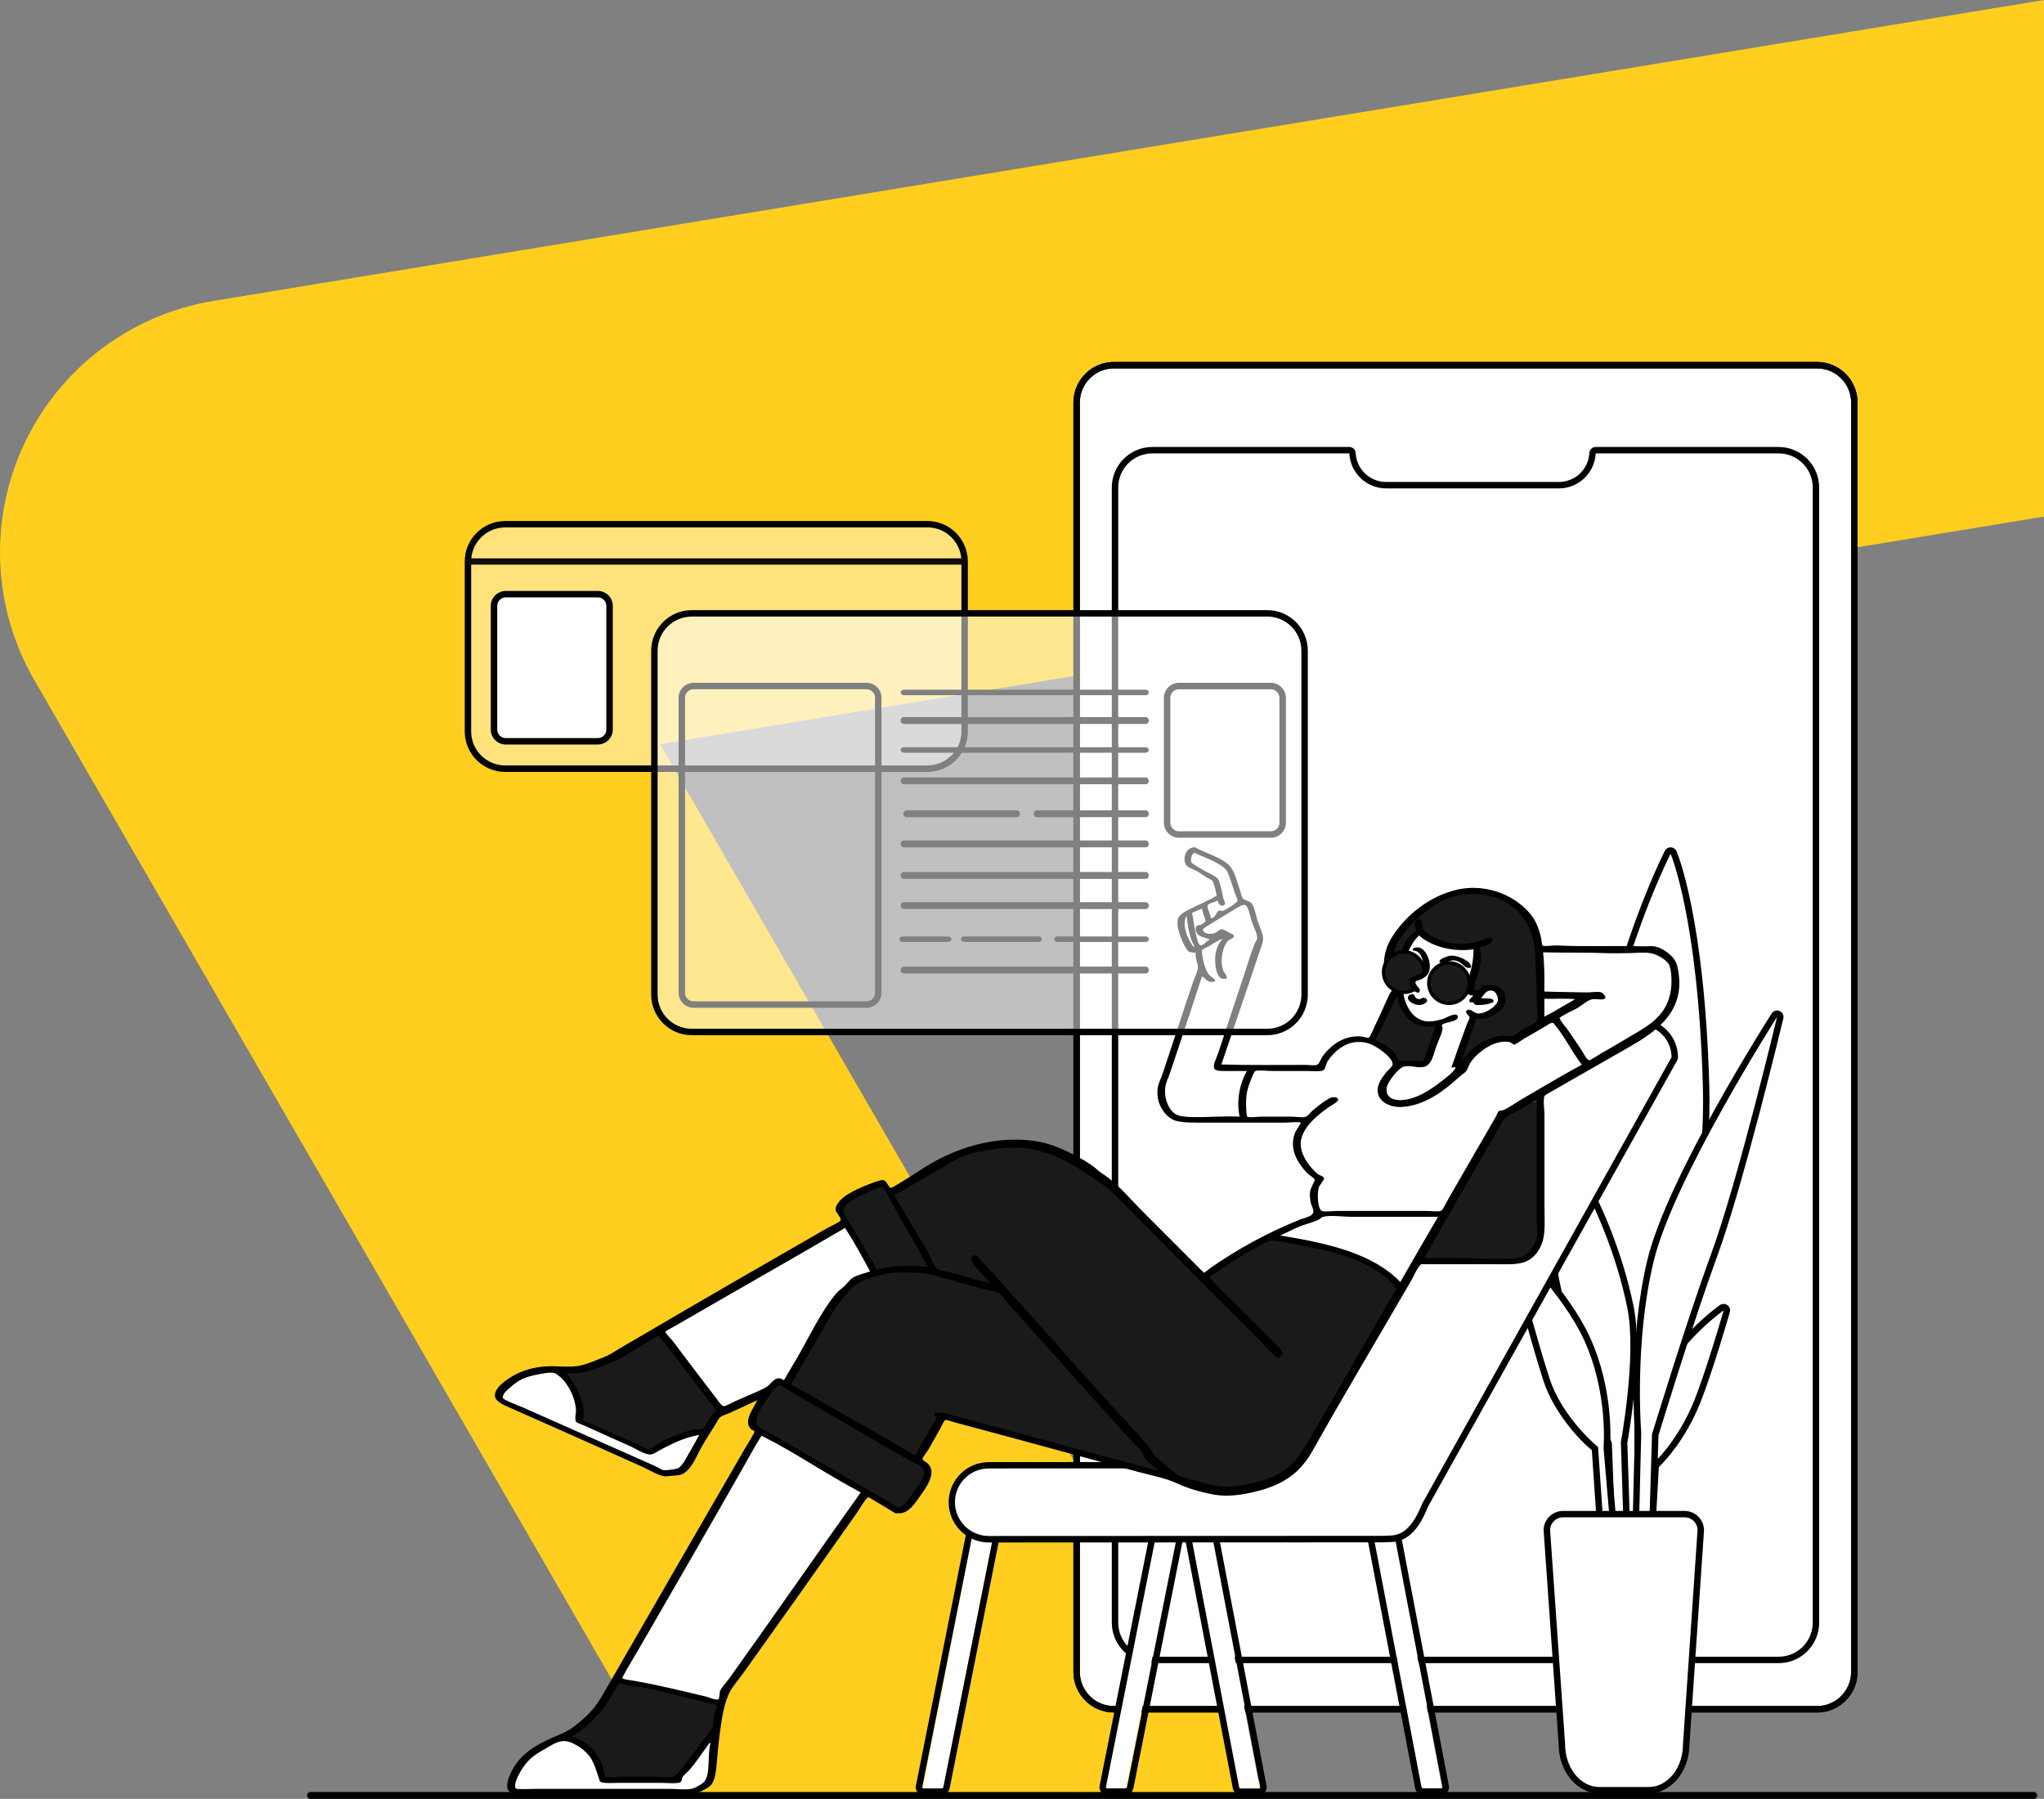 <svg width="1491" height="1312" xmlns="http://www.w3.org/2000/svg" xmlns:xlink="http://www.w3.org/1999/xlink" overflow="hidden"><rect width="100%" height="100%" fill="#808080" stroke="none"/><defs><clipPath id="clip0"><rect x="1988" y="542" width="1491" height="1312"/></clipPath></defs><g clip-path="url(#clip0)" transform="translate(-1988 -542)"><path d="M3479 542 3479 918.764 2469.43 1084.71 2912.8 1852 2483.39 1852 2012.94 1037.83C1982.4 984.964 1979.75 920.551 2005.87 865.364 2031.99 810.176 2083.53 771.388 2143.75 761.462Z" fill="#FFCE1E" fill-rule="evenodd"/><path d="M2800.26 1788.95C2785.25 1788.95 2773 1776.75 2773 1761.7L2773 836.246C2773 821.247 2785.2 809 2800.26 809L3313.74 809C3328.75 809 3341 821.193 3341 836.246L3341 1761.75C3341 1776.75 3328.8 1789 3313.74 1789L2800.26 1789Z" fill="#FFFFFF" fill-rule="evenodd"/><path d="M3313.46 810.696C3327.2 810.696 3338.31 821.868 3338.31 835.577L3338.31 1761.42C3338.31 1775.19 3327.15 1786.3 3313.46 1786.3L2800.54 1786.3C2786.8 1786.3 2775.69 1775.13 2775.69 1761.42L2775.69 835.577C2775.69 821.814 2786.85 810.696 2800.54 810.696L3313.46 810.696 3313.46 810.696ZM3313.46 806 2800.54 806C2784.26 806 2771 819.277 2771 835.577L2771 1761.42C2771 1777.72 2784.26 1791 2800.54 1791L3313.46 1791C3329.74 1791 3343 1777.72 3343 1761.42L3343 835.577C3343 819.277 3329.74 806 3313.46 806L3313.46 806Z" fill-rule="evenodd"/><path d="M3313.46 810.696C3327.2 810.696 3338.31 821.868 3338.31 835.577L3338.31 1761.42C3338.31 1775.19 3327.15 1786.3 3313.46 1786.3L2800.54 1786.3C2786.8 1786.3 2775.69 1775.13 2775.69 1761.42L2775.69 835.577C2775.69 821.814 2786.85 810.696 2800.54 810.696L3313.46 810.696 3313.46 810.696ZM3313.46 806 2800.54 806C2784.26 806 2771 819.277 2771 835.577L2771 1761.42C2771 1777.72 2784.26 1791 2800.54 1791L3313.46 1791C3329.74 1791 3343 1777.72 3343 1761.42L3343 835.577C3343 819.277 3329.74 806 3313.46 806L3313.46 806Z" fill-rule="evenodd"/><path d="M2828.27 1753C2813.26 1753 2801 1740.8 2801 1725.74L2801 897.263C2801 882.255 2813.2 870 2828.27 870L2972.17 870C2973.41 870 2974.44 870.972 2974.49 872.214 2975.14 885.278 2985.94 895.536 2999.06 895.536L3125.2 895.536C3138.32 895.536 3149.12 885.278 3149.77 872.214 3149.82 870.972 3150.85 870 3152.09 870L3285.73 870C3300.74 870 3313 882.201 3313 897.263L3313 1725.74C3313 1740.75 3300.8 1753 3285.73 1753L2828.27 1753Z" fill="#FFFFFF" fill-rule="evenodd"/><path d="M3285.45 872.693C3299.2 872.693 3310.31 883.86 3310.31 897.563L3310.31 1725.44C3310.31 1739.19 3299.15 1750.31 3285.45 1750.31L2828.55 1750.31C2814.8 1750.31 2803.69 1739.14 2803.69 1725.44L2803.69 897.563C2803.69 883.807 2814.86 872.693 2828.55 872.693L2972.28 872.693C2972.98 886.881 2984.73 898.21 2999.13 898.21L3125.11 898.21C3139.51 898.21 3151.27 886.935 3151.97 872.693L3285.45 872.693 3285.45 872.693ZM3285.45 868 3151.97 868C3149.49 868 3147.44 869.942 3147.33 872.424 3146.74 884.238 3136.98 893.517 3125.11 893.517L2999.13 893.517C2987.27 893.517 2977.51 884.238 2976.91 872.424 2976.81 869.942 2974.76 868 2972.28 868L2828.55 868C2812.27 868 2799 881.271 2799 897.563L2799 1725.44C2799 1741.73 2812.27 1755 2828.55 1755L3285.45 1755C3301.73 1755 3315 1741.73 3315 1725.44L3315 897.563C3315 881.271 3301.73 868 3285.45 868L3285.45 868Z" fill-rule="evenodd"/><path d="M3190.88 1670C3190.51 1670 3190.13 1669.89 3189.8 1669.73L3186.3 1667.94C3185.49 1667.51 3185 1666.69 3185 1665.77L3186.35 1609.19C3185.65 1603.77 3185.11 1583.29 3197.41 1552.12 3210.21 1519.82 3242.92 1496.41 3244.32 1495.43 3244.75 1495.16 3245.19 1495 3245.67 1495 3246.16 1495 3246.64 1495.16 3247.02 1495.43 3247.83 1496.03 3248.21 1497.06 3247.88 1497.98 3247.78 1498.41 3235.09 1542.53 3226.35 1564.48 3215.44 1591.74 3199.9 1607.57 3196.28 1610.98L3193.15 1667.72C3193.1 1668.54 3192.66 1669.24 3191.96 1669.62 3191.69 1669.89 3191.26 1670 3190.88 1670Z" fill="#FFFFFF" fill-rule="evenodd"/><path d="M3245.34 1497.7C3245.34 1497.7 3232.65 1541.71 3223.75 1563.74 3211.61 1593.81 3193.44 1609.85 3193.44 1609.85L3190.24 1667.36 3186.72 1665.57 3188.08 1609.2C3188.08 1609.2 3184.98 1588.3 3199.03 1553.15 3211.83 1521.19 3245.34 1497.7 3245.34 1497.7L3245.34 1497.7ZM3245.34 1493C3244.25 1493 3243.33 1493.32 3242.57 1493.86 3240.56 1495.27 3207.7 1518.81 3194.69 1551.37 3182.92 1580.85 3182.44 1601.7 3183.47 1609.04 3183.36 1609.04 3182 1665.41 3182 1665.41 3181.95 1667.19 3182.92 1668.87 3184.55 1669.68L3188.08 1671.46C3188.73 1671.78 3189.49 1672 3190.24 1672 3191.06 1672 3191.87 1671.78 3192.58 1671.41 3193.93 1670.6 3194.85 1669.19 3194.91 1667.63L3198.05 1612.01C3202.77 1607.42 3217.57 1591.6 3228.09 1565.52 3236.66 1544.3 3248.48 1503.75 3249.73 1499.37 3249.94 1498.89 3250 1498.35 3250 1497.75 3250.05 1495.11 3247.94 1493 3245.34 1493 3245.34 1493 3245.34 1493 3245.34 1493Z" fill-rule="evenodd"/><path d="M3171.72 1734C3171.13 1734 3170.59 1733.78 3170.17 1733.41 3169.69 1732.98 3169.42 1732.33 3169.42 1731.68L3169.74 1546.92C3168.4 1541.31 3148.4 1457.18 3151.28 1369.01 3154.76 1263.9 3203.81 1165.32 3204.29 1164.29 3204.67 1163.49 3205.47 1163 3206.38 1163 3207.34 1163.05 3208.15 1163.59 3208.52 1164.4 3209.32 1166.34 3228.47 1212.88 3231.84 1334.44 3235.1 1451.14 3187.18 1538.72 3182.74 1546.6L3182.74 1730.71C3182.74 1731.9 3181.83 1732.92 3180.65 1733.03 3180.6 1733.08 3171.83 1734 3171.72 1734Z" fill="#FFFFFF" fill-rule="evenodd"/><path d="M3206.61 1164.69C3206.61 1164.69 3226.68 1211.43 3230.16 1333.98 3233.64 1456.58 3180.23 1545.57 3180.23 1545.57L3180.23 1730.44 3171.47 1731.36 3171.8 1546.16C3171.8 1546.16 3149.98 1460.09 3153.03 1368.51 3156.56 1262.64 3206.61 1164.69 3206.61 1164.69L3206.61 1164.69ZM3206.61 1160C3204.81 1160 3203.23 1160.97 3202.42 1162.54 3201.93 1163.51 3151.83 1262.64 3148.3 1368.35 3145.36 1455.66 3165.16 1538.98 3167.06 1546.75L3166.74 1731.36C3166.74 1732.71 3167.28 1733.95 3168.31 1734.81 3169.18 1735.57 3170.33 1736 3171.47 1736 3171.63 1736 3171.8 1736 3171.96 1736L3180.72 1735.08C3183.11 1734.81 3184.9 1732.82 3184.9 1730.44L3184.9 1546.81C3191.1 1535.91 3238.1 1448.92 3234.84 1333.87 3231.41 1211.8 3211.77 1164.8 3210.96 1162.86 3210.25 1161.19 3208.62 1160.11 3206.77 1160 3206.61 1160 3206.61 1160 3206.61 1160Z" fill-rule="evenodd"/><path d="M3170.35 1762C3169.75 1762 3169.21 1761.78 3168.78 1761.41 3168.29 1760.97 3168.02 1760.38 3168.02 1759.79L3161.73 1595.46C3160.16 1591.31 3145.25 1551.64 3130.61 1507.07 3115.16 1459.96 3108.27 1359.8 3108 1355.54 3107.95 1354.4 3108.65 1353.43 3109.74 1353.11 3109.95 1353.05 3110.17 1353 3110.33 1353 3111.2 1353 3112.01 1353.49 3112.45 1354.3 3120.53 1364.49 3161.84 1419.86 3177.61 1495.74 3184.83 1530.44 3173.44 1592.12 3172.9 1594.76L3178.32 1759.25C3178.37 1760.49 3177.4 1761.57 3176.1 1761.68 3176.1 1761.68 3170.35 1762 3170.35 1762Z" fill="#FFFFFF" fill-rule="evenodd"/><path d="M3110.63 1354.65C3110.74 1354.86 3158.13 1413.52 3175 1495.62 3182.15 1530.29 3170.33 1593.81 3170.33 1593.81L3175.65 1758.98 3170.06 1759.3 3163.77 1594.46C3163.77 1594.46 3148.3 1553.19 3132.88 1505.72 3117.56 1458.35 3110.69 1354.97 3110.63 1354.65L3110.63 1354.65ZM3110.63 1350C3110.2 1350 3109.83 1350.05 3109.4 1350.16 3107.25 1350.76 3105.85 1352.75 3106.01 1354.97 3106.28 1359.24 3113.16 1459.75 3128.53 1507.17 3142.71 1550.76 3157.11 1589.65 3159.26 1595.38L3165.49 1759.46C3165.55 1760.71 3166.08 1761.89 3167 1762.76 3167.86 1763.57 3168.99 1764 3170.11 1764 3170.38 1764 3175.97 1763.68 3175.97 1763.68 3178.5 1763.51 3180.43 1761.41 3180.38 1758.87L3175.06 1594.24C3176.24 1587.71 3186.55 1528.67 3179.62 1494.75 3163.88 1418.32 3122.67 1362.48 3114.56 1352.05 3114.72 1352.27 3114.82 1352.54 3114.88 1352.59 3113.96 1350.97 3112.35 1350 3110.63 1350L3110.63 1350Z" fill-rule="evenodd"/><path d="M3189.22 1737C3189.06 1737 3188.85 1737 3188.68 1736.95L3181.77 1735.22C3180.7 1734.95 3180 1733.97 3180 1732.89L3183.48 1587.09C3183.43 1586.66 3178.39 1520.78 3192.49 1461.28 3206.59 1401.73 3278.64 1286.94 3281.7 1282.08 3282.13 1281.38 3282.88 1281 3283.68 1281 3284 1281 3284.27 1281.05 3284.59 1281.16 3285.66 1281.59 3286.2 1282.73 3285.93 1283.86 3285.66 1285.05 3257.3 1405.02 3238.38 1457.34 3221.17 1504.78 3197.58 1583.09 3195.98 1588.55L3191.63 1734.73C3191.63 1735.43 3191.26 1736.08 3190.72 1736.51 3190.19 1736.84 3189.7 1737 3189.22 1737Z" fill="#FFFFFF" fill-rule="evenodd"/><path d="M3284.28 1283.69C3284.28 1283.69 3255.56 1403.9 3236.18 1456.61 3217.99 1506.14 3193.07 1588.04 3193.07 1588.04L3188.67 1734.31 3181.67 1732.58 3185.2 1587.02C3185.2 1587.02 3179.88 1521.63 3194.27 1461.9 3208.6 1402.12 3284.28 1283.69 3284.28 1283.69L3284.28 1283.69ZM3284.28 1279C3284.11 1279 3283.95 1279 3283.84 1279 3283.08 1279.05 3282.32 1279.32 3281.73 1279.76 3281.29 1280.03 3280.91 1280.4 3280.59 1280.78 3280.48 1280.94 3280.37 1281.05 3280.31 1281.21 3276.68 1286.93 3204.04 1401.15 3189.71 1460.77 3175.81 1518.66 3180.2 1582.54 3180.53 1587.12L3177 1732.47C3176.95 1734.68 3178.41 1736.57 3180.58 1737.11L3187.59 1738.84C3187.97 1738.95 3188.35 1739 3188.73 1739 3189.76 1739 3190.74 1738.68 3191.55 1738.03 3192.69 1737.17 3193.34 1735.87 3193.4 1734.47L3197.79 1588.8C3200.07 1581.3 3223.53 1504.79 3240.63 1458.18 3259.36 1407.19 3287.05 1292.27 3288.78 1285.1 3288.95 1284.67 3289 1284.18 3289 1283.69 3289 1281.16 3286.94 1279.05 3284.39 1279 3284.28 1279 3284.28 1279 3284.28 1279Z" fill-rule="evenodd"/><path d="M3158.59 1668C3158.16 1668 3157.72 1667.89 3157.4 1667.68 3156.75 1667.3 3156.31 1666.6 3156.26 1665.84L3151.63 1598.89C3145 1593.71 3124.07 1573.38 3116.02 1548.94 3106.02 1518.62 3088.24 1451.56 3088.08 1450.91 3087.81 1449.89 3088.24 1448.86 3089.17 1448.32 3089.55 1448.11 3089.93 1448 3090.36 1448 3090.96 1448 3091.56 1448.22 3091.99 1448.65 3093.52 1450.1 3130.11 1484.9 3145.82 1518.94 3163.87 1557.95 3160.5 1597.11 3160.33 1598.78L3165.99 1663.41C3166.1 1664.39 3165.5 1665.36 3164.57 1665.73L3159.57 1667.89C3159.25 1667.95 3158.92 1668 3158.59 1668Z" fill="#FFFFFF" fill-rule="evenodd"/><path d="M3090.68 1449.65C3090.68 1449.65 3127.88 1485.24 3143.49 1519.26 3161.31 1558.2 3157.7 1598.01 3157.7 1598.01L3163.3 1663.09 3158.35 1665.25 3153.72 1597.36C3153.45 1597.3 3127.66 1575.97 3118.4 1547.62 3108.33 1517.05 3090.68 1449.65 3090.68 1449.65L3090.68 1449.65ZM3090.68 1445C3089.87 1445 3089.06 1445.22 3088.31 1445.65 3086.53 1446.73 3085.61 1448.83 3086.15 1450.83 3086.31 1451.48 3103.92 1518.72 3113.88 1549.13 3121.52 1572.46 3140.58 1592.88 3149.14 1599.63L3153.66 1665.63C3153.77 1667.14 3154.58 1668.49 3155.93 1669.3 3156.68 1669.73 3157.49 1670 3158.35 1670 3158.99 1670 3159.64 1669.89 3160.23 1669.62L3165.19 1667.46C3167.02 1666.65 3168.15 1664.76 3167.98 1662.76L3162.44 1598.06C3162.82 1593.36 3165.13 1555.29 3147.8 1517.37 3132.02 1482.91 3095.52 1447.75 3093.96 1446.3 3092.99 1445.43 3091.86 1445 3090.68 1445L3090.68 1445Z" fill-rule="evenodd"/><path d="M3155.2 1847C3140.16 1847 3127.93 1832.05 3127.93 1813.67L3117 1658.77C3117 1652.21 3122.25 1647 3128.69 1647L3217.31 1647C3223.75 1647 3229 1652.21 3229 1658.61L3218.4 1813.83C3218.4 1832.05 3206.17 1847 3191.13 1847L3155.2 1847Z" fill="#FFFFFF" fill-rule="evenodd"/><path d="M3216.9 1648.66C3222.11 1648.66 3226.28 1652.82 3226.28 1658.02L3215.66 1814.12C3215.66 1831.38 3204.49 1845.35 3190.66 1845.35L3154.66 1845.35C3140.84 1845.35 3129.67 1831.38 3129.67 1814.12L3118.72 1658.02C3118.72 1652.82 3122.95 1648.66 3128.1 1648.66L3216.9 1648.66 3216.9 1648.66ZM3216.9 1644 3128.1 1644C3120.34 1644 3114 1650.28 3114 1658.02 3114 1658.13 3114 1658.23 3114 1658.34L3124.95 1814.28C3125.01 1833.98 3138.29 1850 3154.66 1850L3190.66 1850C3206.98 1850 3220.27 1833.98 3220.37 1814.28L3231 1658.34C3231 1658.23 3231 1658.13 3231 1658.02 3230.95 1650.28 3224.66 1644 3216.9 1644L3216.9 1644Z" fill-rule="evenodd"/><path d="M2862.16 1619 2849.05 1619C2848.4 1619 2847.91 1619.38 2848.02 1619.92L2891.48 1846.08C2891.59 1846.57 2892.19 1847 2892.84 1847L2905.95 1847C2906.6 1847 2907.09 1846.62 2906.98 1846.08L2863.52 1619.92C2863.41 1619.38 2862.81 1619 2862.16 1619Z" fill="#FFFFFF" fill-rule="evenodd"/><path d="M2706.06 1623 2718.97 1623C2719.61 1623 2720.09 1623.38 2719.99 1623.92L2676.28 1846.08C2676.17 1846.57 2675.58 1847 2674.94 1847L2662.03 1847C2661.39 1847 2660.91 1846.62 2661.02 1846.08L2704.72 1623.92C2704.83 1623.38 2705.42 1623 2706.06 1623Z" fill="#FFFFFF" fill-rule="evenodd"/><path d="M2995.91 1619 2983.02 1619C2982.38 1619 2981.95 1619.38 2982 1619.87L3024.74 1846.08C3024.85 1846.57 3025.44 1847 3026.08 1847L3038.97 1847C3039.61 1847 3040.09 1846.62 3039.99 1846.08L2997.25 1619.87C2997.14 1619.38 2996.55 1619 2995.91 1619Z" fill="#FFFFFF" fill-rule="evenodd"/><path d="M2839.82 1623 2852.95 1623C2853.6 1623 2854.09 1623.38 2853.99 1623.92L2809.54 1846.08C2809.43 1846.57 2808.83 1847 2808.18 1847L2795.05 1847C2794.4 1847 2793.91 1846.62 2794.02 1846.08L2838.46 1623.92C2838.57 1623.43 2839.17 1623 2839.82 1623Z" fill="#FFFFFF" fill-rule="evenodd"/><path d="M2862.74 1618.7C2863.39 1618.7 2863.98 1619.08 2864.09 1619.62L2907.3 1845.49C2907.41 1845.98 2906.92 1846.41 2906.27 1846.41L2893.24 1846.41C2892.59 1846.41 2891.99 1846.03 2891.89 1845.49L2848.68 1619.62C2848.57 1619.13 2849.06 1618.7 2849.71 1618.7L2862.74 1618.7 2862.74 1618.7ZM2862.74 1614 2849.71 1614C2847.92 1614 2846.3 1614.76 2845.22 1616.05 2844.19 1617.29 2843.81 1618.91 2844.08 1620.43L2887.29 1846.3C2887.83 1849 2890.32 1851 2893.24 1851L2906.27 1851C2908.05 1851 2909.68 1850.24 2910.76 1848.95 2911.79 1847.71 2912.22 1846.14 2911.89 1844.57L2868.69 1618.7C2868.2 1616 2865.71 1614 2862.74 1614L2862.74 1614Z" fill-rule="evenodd"/><path d="M2719.26 1622.69C2719.91 1622.69 2720.4 1623.07 2720.29 1623.6L2676.12 1845.45C2676.01 1845.94 2675.41 1846.37 2674.76 1846.37L2661.72 1846.37C2661.07 1846.37 2660.58 1845.99 2660.69 1845.45L2704.86 1623.6C2704.97 1623.12 2705.57 1622.69 2706.22 1622.69L2719.26 1622.69 2719.26 1622.69ZM2719.26 1618 2706.22 1618C2703.29 1618 2700.75 1619.99 2700.26 1622.74L2656.08 1844.53C2655.81 1846.15 2656.19 1847.77 2657.22 1848.95 2658.3 1850.25 2659.93 1851 2661.72 1851L2674.76 1851C2677.74 1851 2680.23 1849.01 2680.72 1846.26L2724.89 1624.47C2725.22 1622.9 2724.79 1621.29 2723.76 1620.05 2722.73 1618.75 2721.05 1618 2719.26 1618L2719.26 1618Z" fill-rule="evenodd"/><path d="M2995.76 1618.7C2996.41 1618.7 2997.01 1619.07 2997.11 1619.56L3040.32 1845.39C3040.43 1845.87 3039.94 1846.3 3039.29 1846.3L3026.26 1846.3C3025.61 1846.3 3025.02 1845.93 3024.91 1845.39L2981.7 1619.56C2981.59 1619.07 2982.08 1618.7 2982.73 1618.7L2995.76 1618.7 2995.76 1618.7ZM2995.76 1614 2982.73 1614C2980.95 1614 2979.32 1614.76 2978.24 1616.05 2977.21 1617.29 2976.78 1618.86 2977.11 1620.42L3020.31 1846.3C3020.8 1849 3023.29 1851 3026.26 1851L3039.29 1851C3041.08 1851 3042.7 1850.24 3043.78 1848.95 3044.81 1847.71 3045.19 1846.09 3044.92 1844.58L3001.71 1618.75C3001.17 1616 2998.68 1614 2995.76 1614L2995.76 1614Z" fill-rule="evenodd"/><path d="M2853.29 1622.63C2853.93 1622.63 2854.42 1623.01 2854.31 1623.55L2810.14 1845.4C2810.03 1845.88 2809.43 1846.31 2808.78 1846.31L2795.74 1846.31C2795.09 1846.31 2794.6 1845.94 2794.71 1845.4L2838.88 1623.55C2838.99 1623.07 2839.59 1622.63 2840.24 1622.63L2853.29 1622.63 2853.29 1622.63ZM2853.29 1618 2840.24 1618C2837.31 1618 2834.77 1619.99 2834.28 1622.74L2790.11 1844.53C2789.78 1846.1 2790.21 1847.71 2791.24 1848.95 2792.33 1850.25 2793.95 1851 2795.74 1851L2808.78 1851C2811.71 1851 2814.2 1849.01 2814.74 1846.31L2858.92 1624.47C2859.19 1622.85 2858.81 1621.23 2857.78 1620.05 2856.64 1618.75 2855.02 1618 2853.29 1618L2853.29 1618Z" fill-rule="evenodd"/><path d="M2709.1 1665C2694.15 1665 2682 1652.85 2682 1638 2682 1623.1 2694.15 1610.95 2709.1 1610.95L2875.74 1610.89 3042.82 1311.62 3042.98 1311.3C3047.41 1301.63 3054.1 1287 3068.35 1287L3184.2 1287C3198.39 1287 3210 1298.56 3210 1312.81 3210 1313.19 3209.89 1313.62 3209.73 1313.95L3027.7 1640.05C3024.46 1647.88 3017.55 1664.73 3002.22 1664.73 3002.22 1664.73 2997.69 1664.95 2996.55 1664.95L2709.1 1665Z" fill="#FFFFFF" fill-rule="evenodd"/><path d="M3183.91 1289.63C3196.85 1289.63 3207.31 1300.14 3207.31 1313.08L3025.5 1638.54C3021.4 1648.41 3014.99 1661.93 3002.05 1661.93 3002.05 1661.93 2997.52 1662.15 2996.39 1662.15L2709.33 1662.26C2695.69 1662.26 2684.58 1651.21 2684.58 1637.63 2684.58 1623.99 2695.64 1613 2709.33 1613L2877.17 1612.94 3044.75 1313.08C3049.12 1303.49 3055.26 1289.63 3068.15 1289.63L3183.91 1289.63 3183.91 1289.63ZM3183.91 1285 3068.2 1285C3052.51 1285 3045.45 1300.41 3040.76 1310.65L3040.6 1310.98 2874.48 1608.31 2709.38 1608.36C2693.16 1608.36 2680 1621.51 2680 1637.68 2680 1653.85 2693.21 1667 2709.38 1667L2996.44 1666.89C2997.63 1666.89 3002.37 1666.68 3002.37 1666.68 3018.87 1666.68 3026.2 1649.27 3029.76 1640.65L3211.41 1315.4C3211.78 1314.7 3212 1313.94 3212 1313.13 3212 1297.56 3199.38 1285 3183.91 1285L3183.91 1285Z" fill-rule="evenodd"/><path d="M2934.87 1612.11C2934.87 1612.11 2979.49 1534.77 3020.43 1463.74 3021.08 1462.61 3102.22 1461.42 3102.87 1460.34 3115.06 1439.2 3111.07 1418.38 3111.55 1398.16 3112.36 1366.12 3112.2 1338.72 3112.2 1338.72L3189.67 1294.88C3189.67 1294.88 3205.96 1284.2 3208.98 1268.13 3212 1252.06 3208.5 1238.14 3195.93 1235.77 3183.36 1233.39 3110.69 1234.85 3110.69 1234.85 3110.69 1234.85 3108.64 1207.83 3090.46 1200.01 3072.28 1192.19 3049.73 1185.99 3025.45 1204.97 2983.48 1237.82 3004.63 1262.84 3004.63 1262.84L2989.36 1300.81C2989.36 1300.81 2974.15 1294.61 2965.08 1303.29 2956.02 1311.97 2951.11 1321.3 2951.11 1321.3L2876.12 1320.06 2907.25 1228.59 2899.81 1203.41C2899.81 1203.41 2897.32 1200.33 2895.44 1200.6 2893.6 1200.87 2892.95 1200.93 2892.95 1200.93L2884.54 1175.42C2884.54 1175.42 2861.02 1159.4 2857.78 1162.37 2854.54 1165.28 2852.66 1168.19 2854.65 1171.1 2856.65 1174.02 2873.32 1183.83 2873.32 1183.83L2875.8 1196.88 2852.76 1208.1C2852.76 1208.1 2847.31 1208.48 2848.72 1216.19 2850.12 1223.9 2853.3 1233.88 2856.49 1235.17 2859.67 1236.47 2862.1 1234.85 2862.1 1234.85 2862.1 1234.85 2862.1 1242.94 2862.42 1245.1 2862.74 1247.31 2863.98 1249.47 2863.98 1249.47L2835.34 1332.52C2835.34 1332.52 2831.51 1349.19 2841.27 1353.99 2851.04 1358.79 2855.57 1358.95 2855.57 1358.95L2941.13 1358.63C2941.13 1358.63 2929.75 1366.88 2933.96 1378.2 2938.22 1389.58 2950.14 1403.71 2950.14 1403.71 2950.14 1403.71 2945.18 1407.7 2946.09 1413.69 2947.01 1419.68 2948.9 1428.63 2948.9 1428.63 2948.9 1428.63 2926.94 1437.85 2907.52 1449.45 2888.1 1461.1 2865.82 1472.8 2865.82 1472.8L2792.4 1402.8C2792.4 1402.8 2753.18 1370.33 2715.52 1377.29 2671.39 1385.43 2638.38 1411.48 2638.38 1411.48 2638.38 1411.48 2635.57 1403.71 2629.04 1405.55 2622.51 1407.43 2599.48 1417.52 2599.48 1422.64 2599.48 1427.82 2603.2 1432.89 2603.2 1432.89L2433.32 1532.72C2433.32 1532.72 2412.01 1543.29 2396.9 1541.72 2381.8 1540.16 2366.32 1543.34 2360.81 1548.25 2355.31 1553.16 2348.68 1558.39 2351.8 1561.63 2354.88 1564.86 2471.3 1616.69 2471.3 1616.69 2471.3 1616.69 2482.3 1619.17 2487.16 1612.65 2492.01 1606.12 2510.79 1575.92 2510.79 1575.92L2547.47 1556.02C2547.47 1556.02 2533.99 1573.76 2535.33 1577.81 2536.68 1581.8 2538.73 1585.9 2538.73 1585.9L2424.53 1788.09C2424.53 1788.09 2412.28 1803.62 2395.88 1809.88 2379.48 1816.08 2366.21 1827.51 2363.51 1833.5 2360.81 1839.48 2357.31 1847.36 2361.03 1848.44 2364.75 1849.51 2493.26 1850 2493.26 1850 2493.26 1850 2505.66 1846.66 2507.88 1832.9 2510.09 1819.15 2510.41 1801.08 2510.68 1795.58 2510.95 1790.08 2515.97 1776.92 2515.97 1776.92L2619.28 1631.04C2619.28 1631.04 2638.59 1646.03 2643.55 1644.09 2648.52 1642.15 2659.09 1626.56 2661.63 1622.62 2667.61 1613.35 2657.9 1609.57 2657.9 1609.57L2676.57 1575.38 2873.21 1630.44C2873.21 1630.44 2895.27 1632.49 2909.62 1626.4 2923.97 1620.36 2934.87 1612.11 2934.87 1612.11Z" fill="#FFFFFF" fill-rule="evenodd"/><path d="M3112 1288.15 3093.43 1299.37C3093.43 1299.37 3081.41 1296.78 3071.16 1304.66 3060.91 1312.53 3055.71 1323 3055.71 1323L3049.81 1321.11 3061.88 1285.34C3061.88 1285.34 3071.75 1285.56 3077.66 1279.73 3083.56 1273.9 3086.14 1266.46 3081.36 1264.46 3076.64 1262.52 3072.99 1263.54 3072.99 1263.54L3064.62 1268.83 3060.27 1265.43C3060.27 1265.43 3061.72 1257.45 3063.65 1251.73 3065.58 1246.01 3065.21 1233.06 3065.21 1233.06 3065.21 1233.06 3049.27 1235.11 3039.5 1231.17 3029.74 1227.23 3024.32 1222.48 3024.32 1222.48 3024.32 1222.48 3015.36 1227.88 3012.89 1234.95 3010.37 1241.96 3009.51 1246.44 3009.51 1246.44L3007.15 1256.58 3001.46 1251.46C3001.46 1251.46 2998.24 1235.16 3008.86 1224.05 3019.54 1212.93 3037.52 1191.89 3058.39 1192 3079.21 1192.11 3105.94 1199.72 3108.83 1226.21 3111.84 1252.75 3112 1288.15 3112 1288.15Z" fill="#1A1A1A" fill-rule="evenodd"/><path d="M3112.89 1343 3083.31 1355.7 3022 1461.84 3088.6 1462.16C3088.6 1462.16 3110.4 1469.59 3111.97 1440.15 3113.48 1410.71 3112.89 1343 3112.89 1343Z" fill="#1A1A1A" fill-rule="evenodd"/><path d="M3038 1288.96 3028.52 1316.45 3007.03 1318C3007.03 1318 3004.29 1312.54 3000.4 1309.32 2996.45 1306.11 2989 1302.52 2989 1302.52L3005.11 1267 3009.22 1267.32C3009.22 1267.32 3008.29 1281.73 3020.3 1286.77 3032.3 1291.91 3038 1288.96 3038 1288.96Z" fill="#1A1A1A" fill-rule="evenodd"/><path d="M3010 1484.88C3010 1484.88 3006.82 1473.93 2989.12 1463.95 2971.15 1453.81 2916.06 1442.16 2915.09 1445.07 2915.09 1445.07 2899.82 1452.94 2891.46 1457.53 2883.09 1462.06 2868.74 1474.04 2868.74 1474.04L2800.27 1409.31C2800.27 1409.31 2766.55 1374.95 2734.93 1376.02 2723.11 1376.4 2704.82 1377.27 2688.58 1383.47 2661.33 1393.93 2636.95 1411.79 2636.95 1411.79 2636.95 1411.79 2636.46 1404.29 2630.42 1405.58 2624.37 1406.88 2600.58 1420.15 2600.52 1423.6 2600.47 1427.05 2603.33 1432.61 2603.33 1432.61L2626.96 1469.94C2626.96 1469.94 2608.62 1474.31 2596.8 1492.32 2584.93 1510.39 2563.83 1550.2 2563.83 1550.2 2563.83 1550.2 2558.12 1548.15 2554.5 1551.12 2550.89 1554.14 2535.83 1576.2 2537.07 1579.76 2538.31 1583.27 2542.36 1586.29 2542.36 1586.29L2641.64 1646C2641.64 1646 2651.84 1639.69 2656.91 1632.3 2661.98 1624.91 2666.19 1616.55 2664.68 1614.28 2663.17 1612.02 2658.47 1608.67 2658.47 1608.67L2675.9 1576.31 2845.81 1621.08C2845.81 1621.08 2860.16 1633.49 2890 1629.17 2919.84 1624.86 2925.88 1624.8 2947.57 1591.84 2969.16 1558.94 3010 1484.88 3010 1484.88Z" fill="#1A1A1A" fill-rule="evenodd"/><path d="M2514 1783.98 2509.63 1803.17 2481.01 1839.36 2427.22 1840C2427.22 1840 2426.08 1825.36 2417.89 1820.22 2409.7 1815.07 2398 1809.39 2398 1809.39 2398 1809.39 2416.6 1798.61 2421.34 1792.71 2426.03 1786.82 2437.19 1768 2437.19 1768L2514 1783.98Z" fill="#1A1A1A" fill-rule="evenodd"/><path d="M2513.92 1569.85C2512.78 1568.51 2469.39 1513 2469.39 1513 2469.39 1513 2447.21 1528.43 2431.45 1534 2415.68 1539.58 2391 1542.04 2391 1542.04 2391 1542.04 2403.4 1547.29 2406.39 1557.21 2409.32 1567.06 2410.46 1577.89 2410.46 1577.89L2461.56 1602C2461.56 1602 2476.95 1590.16 2486.03 1589.35 2495.11 1588.55 2503.91 1585.66 2503.91 1585.66 2503.91 1585.66 2515.06 1571.19 2513.92 1569.85Z" fill="#1A1A1A" fill-rule="evenodd"/><path d="M2859.89 1160C2859.35 1160 2858.87 1160 2858.33 1160 2852.51 1161.29 2851.32 1167.55 2852.4 1171.22 2853.53 1175 2858.44 1175.65 2862.37 1178.08 2863.83 1178.99 2865.61 1180.4 2867.33 1181.47 2869.17 1182.61 2872.08 1183.74 2872.62 1184.6 2873 1185.2 2875.75 1194.32 2875.42 1195.18 2875.15 1195.83 2869.71 1198.31 2867.98 1199.23 2864.85 1200.9 2862.32 1201.82 2860.22 1202.95 2855.36 1205.54 2848.3 1207.86 2847.17 1212.61 2846.14 1216.76 2848.19 1222.91 2849.97 1227.23 2851.05 1229.82 2853.31 1234.51 2854.66 1235.64 2855.96 1236.67 2857.74 1236.67 2860.27 1236.89 2859.68 1241.36 2862.05 1244.82 2861.83 1247.78 2861.56 1251.02 2859.41 1254.8 2858.11 1258.68 2850.62 1280.75 2843.77 1302.23 2836.33 1324.35 2835.14 1327.96 2833.15 1331.79 2832.61 1334.92 2830.56 1346.68 2837.95 1356.72 2845.06 1359.2 2850.13 1360.98 2859.3 1360.77 2866.85 1360.77 2886.85 1360.77 2904.49 1360.77 2925.3 1360.77 2927.78 1360.77 2935.65 1359.9 2936.78 1360.77 2937.22 1361.09 2933.17 1366.86 2932.74 1367.94 2927.83 1380.08 2935 1390.66 2941.42 1397.51 2942.39 1398.53 2946.81 1401.29 2947.03 1402.47 2947.19 1403.55 2944.01 1408.14 2943.63 1411.16 2943.31 1413.64 2943.58 1416.12 2943.96 1418.34 2944.71 1422.87 2947.68 1425.08 2944.87 1427.99 2943.47 1429.45 2938.19 1430.75 2936.46 1431.39 2912.36 1441.05 2891.06 1452.87 2870.84 1466.84 2869.87 1467.54 2866.74 1470.24 2866.47 1470.24 2865.99 1470.24 2862.1 1466.19 2860.54 1464.63 2847.44 1451.52 2833.9 1437.98 2821.07 1425.13 2812.07 1416.12 2803.22 1405.01 2791.84 1397.78 2789.53 1396.27 2787.75 1394.43 2785.64 1392.82 2781.28 1389.52 2776.21 1386.77 2771.68 1384.4 2760.79 1378.79 2750.76 1374.58 2737.17 1373.5 2709.72 1371.29 2684.76 1380.19 2665.99 1391.25 2659.31 1395.19 2652.78 1399.88 2645.18 1404.31 2643.67 1405.17 2638.65 1408.41 2638.01 1408.35 2635.69 1408.08 2635.2 1403.23 2632.4 1402.74 2630.46 1402.42 2626.58 1403.98 2623.99 1404.9 2617.36 1407.33 2608.19 1411.32 2603.44 1415.15 2601.18 1416.99 2597.46 1420.55 2597.51 1424.16 2597.57 1426.43 2601.72 1429.88 2601.23 1431.93 2600.91 1433.23 2593.79 1436.36 2590.67 1438.14 2544.51 1464.63 2499.05 1490.85 2453.22 1517.77 2447.94 1520.85 2442.71 1523.76 2437.37 1527.11 2433.97 1529.27 2431.65 1530.62 2427.12 1532.4 2422.43 1534.23 2416.5 1536.82 2410.95 1538.01 2403.29 1539.63 2394.66 1537.9 2385.12 1538.66 2377.08 1539.25 2369.27 1541.52 2362.74 1545.18 2358.43 1547.61 2348.24 1553.98 2349.05 1560.45 2349.58 1564.72 2357.4 1567.58 2362.42 1569.79 2394.34 1583.87 2424.53 1597.36 2456.62 1611.82 2461.52 1614.03 2467.78 1618.02 2472.47 1618.67 2474.14 1618.89 2476.19 1618.45 2478.4 1618.35 2481.31 1618.18 2483.69 1617.92 2484.93 1617.43 2492.26 1614.62 2495.82 1604.32 2499.86 1597.2 2502.77 1592.07 2506.39 1586.51 2509.84 1581.01 2510.97 1579.18 2512.21 1576.59 2513.23 1575.72 2514.96 1574.27 2518.03 1573.56 2520.08 1572.59 2527.36 1569.19 2532.11 1567.2 2540.3 1563.26 2538.79 1567.79 2529.41 1578.47 2535.94 1584.41 2536.47 1584.89 2538.36 1585.65 2538.42 1585.97 2538.63 1586.68 2532.11 1597.3 2531.24 1598.71 2497.76 1656.65 2464.06 1714.76 2430.84 1772.6 2426.37 1780.37 2422.32 1787.44 2415.91 1793.43 2413.05 1796.07 2410.08 1798.66 2407.23 1800.88 2401.19 1805.62 2393.48 1807.94 2385.77 1811.77 2375.09 1817.01 2365.98 1823.59 2360.58 1835.14 2359.02 1838.43 2356.81 1844.42 2358.7 1847.6 2360.26 1850.19 2363.28 1850.19 2367.11 1851 2409.17 1851 2451.28 1851 2493.34 1851 2495.98 1849.92 2504.07 1846.95 2506.71 1843.82 2510 1839.89 2510.48 1832.01 2511.08 1825.16 2511.62 1818.68 2512.26 1811.94 2512.97 1806.81 2514.53 1795.48 2516.15 1783.12 2521.05 1774.76 2523.37 1770.82 2526.66 1767.1 2529.46 1763.27 2557.61 1723.94 2585.27 1684.87 2613.1 1645.32 2615.09 1642.46 2619.84 1633.99 2621.78 1633.83 2622.59 1633.78 2625.93 1636.31 2627.06 1636.96 2629.43 1638.31 2631.16 1639.23 2632.67 1640.09 2636.34 1642.19 2640.22 1645.92 2644.48 1645.7 2651.22 1645.32 2655.8 1637.82 2659.09 1633.24 2663.4 1627.25 2671.55 1616.4 2665.02 1609.61 2663.84 1608.36 2661.03 1607.39 2660.98 1605.88 2660.92 1604.86 2664.38 1600.7 2665.35 1599.03 2668.47 1593.53 2670.47 1589.86 2673.43 1584.73 2674.35 1583.17 2676.45 1577.93 2677.8 1577.56 2678.13 1577.45 2682.92 1578.96 2684.65 1579.45 2729.84 1591.48 2774.43 1603.83 2818.32 1615.54 2827.86 1618.08 2837.73 1619.86 2845.98 1623.63 2854.66 1627.63 2863.72 1630.27 2873.37 1632.05 2883.35 1633.89 2893.7 1632.32 2903.84 1629.89 2924.38 1624.93 2936.51 1616.08 2945.52 1600 2968.81 1558.51 2993.62 1517.07 3017.67 1475.53 3018.91 1473.42 3022.95 1464.04 3025.11 1464.04 3042.15 1464.04 3061.07 1464.04 3078.27 1464.04 3087.33 1464.04 3095.47 1464.63 3101.57 1461.88 3107.39 1459.23 3111.54 1453.41 3113.38 1446.93 3115.37 1439.92 3114.62 1430.75 3114.62 1421.73 3114.62 1398.91 3114.62 1377.76 3114.62 1354.83 3114.62 1351.59 3113.48 1344.2 3114.62 1341.45 3115.05 1340.43 3120.01 1338 3122.06 1336.76 3140.01 1326.34 3159.15 1315.66 3176.46 1305.62 3195.87 1294.4 3219.6 1279.19 3211.3 1245.9 3209.79 1239.85 3201.27 1233.16 3194.53 1232.19 3191.94 1231.81 3189.57 1232.3 3186.44 1232.19 3165.03 1231.6 3143.73 1232.57 3123.3 1231.54 3121.52 1231.44 3114.29 1232.52 3113.05 1231.54 3112.84 1231.38 3112.3 1226.74 3112.14 1225.93 3110.84 1220.21 3108.85 1215.09 3106.53 1211.63 3096.93 1197.12 3074.07 1185.2 3049.96 1191.08 3030.18 1195.93 3013.57 1209.64 3003.65 1225.02 2997.82 1234.03 2994.32 1248.27 3002.08 1256.74 3003.11 1257.87 3006.88 1260.14 3006.13 1262.68 3005.8 1263.76 3004.4 1263.59 3003.32 1264.56 3002.68 1265.16 3001.76 1266.78 3001.44 1267.37 2998.09 1274.28 2994.43 1283.23 2990.54 1291 2989.57 1293 2987.42 1298.39 2986.5 1298.77 2985.53 1299.15 2981.65 1297.91 2980.3 1297.85 2967.47 1297.26 2958.51 1304.81 2953.23 1311.83 2951.34 1314.31 2950.48 1317.98 2948.54 1318.68 2946.87 1319.27 2942.77 1318.68 2939.86 1318.68 2918.51 1318.68 2899.63 1318.95 2878.93 1318.36 2887.12 1293.92 2897.58 1263.81 2906 1238.4 2907.24 1234.62 2909.55 1229.39 2909.39 1226.26 2909.23 1222.64 2906.64 1217.52 2905.35 1213.52 2904.16 1209.91 2903.19 1203.54 2900.98 1200.79 2899.69 1199.17 2895.97 1198.9 2894.46 1197.07 2893.59 1195.99 2893.27 1193.4 2892.57 1191.46 2890.74 1186.22 2889.17 1179.64 2886.37 1175.27 2881.57 1167.88 2867.6 1164.53 2859.89 1160ZM2881.35 1201.71C2882.16 1200.74 2880.81 1198.74 2880.44 1197.34 2879.3 1193.18 2878.23 1185.57 2876.39 1183.04 2874.72 1180.77 2869.06 1178.51 2866.74 1177.16 2865.23 1176.24 2857.57 1172.09 2857.09 1170.95 2856.01 1168.42 2858.01 1163.35 2859.57 1164.1 2866.15 1167.28 2875.04 1170.04 2881.03 1175 2883.94 1177.37 2885.07 1182.5 2886.91 1187.73 2887.5 1189.41 2888.04 1191.24 2888.79 1193.34 2889.28 1194.69 2890.84 1197.98 2890.68 1198.96 2890.36 1200.47 2881.35 1206.19 2879.79 1206.4 2879.3 1206.46 2877.69 1205.92 2877.31 1206.08 2874.83 1207.1 2875.1 1211.58 2871.11 1211.69 2871.43 1209.48 2868.2 1204.3 2868.95 1202.35 2869.65 1200.47 2875.48 1199.76 2876.39 1198.63 2876.02 1201.28 2879.47 1203.97 2881.35 1201.71ZM3075.69 1225.99C3074.88 1225.45 3072.18 1226.42 3070.08 1227.23 3059.08 1231.54 3046.73 1231.6 3036.48 1226.9 3032.66 1225.12 3027.37 1222.59 3025.92 1219.13 3025.75 1218.7 3025.7 1213.25 3023.76 1212.61 3022.25 1212.12 3020.85 1213.31 3020.36 1214.17 3018.91 1216.44 3021.17 1219.03 3020.69 1220.7 3020.36 1221.72 3017.02 1223.83 3016.05 1225.07 3010.39 1232.03 3007.37 1242.71 3006.07 1253.4 2999.33 1244.33 3006.34 1230.46 3011.03 1224.15 3021.22 1210.45 3038.43 1195.12 3059.24 1193.99 3086.74 1192.48 3106.42 1210.5 3107.77 1236.94 3108.36 1248.32 3109.01 1260.63 3109.01 1273.95 3109.01 1277.3 3110.25 1284.26 3109.01 1287.01 3108.36 1288.47 3100.97 1291.54 3099.68 1292.3 3096.44 1294.19 3093.32 1297.15 3090.35 1297.58 3088.3 1297.91 3086.09 1297.1 3084.15 1297.26 3070.4 1298.45 3059.35 1308.48 3054.01 1315.93 3056.97 1308.11 3059.13 1301.31 3062.1 1293.21 3062.69 1291.54 3064.09 1285.98 3064.9 1285.45 3066.03 1284.69 3068.78 1285.39 3070.19 1285.12 3076.49 1283.88 3086.04 1278.38 3086.36 1271.42 3086.68 1265.37 3081.83 1261.06 3077.36 1260.52 3075.79 1260.36 3070.56 1260.63 3069.92 1260.84 3068.89 1261.22 3066.84 1264.83 3065.28 1264.56 3061.29 1263.97 3065.39 1255.23 3066.19 1252.1 3068.3 1244.44 3069.11 1238.72 3067.44 1232.79 3069.7 1233.16 3079.84 1228.85 3075.69 1225.99ZM2874.51 1244.92C2874.83 1248.76 2876.07 1255.23 2879.79 1255.82 2886.21 1256.85 2880.92 1251.62 2880.44 1250.21 2877.58 1242.82 2879.9 1232.08 2883.83 1228.15 2884.97 1227.01 2888.26 1226.15 2888.2 1224.75 2888.15 1223.56 2885.34 1222.64 2884.16 1221.94 2882.76 1221.13 2880.71 1219.78 2879.52 1219.78 2876.66 1219.78 2876.07 1222.32 2872.67 1222.91 2869.11 1223.51 2865.55 1222.43 2865.5 1220.11 2865.5 1219.3 2867.6 1218.06 2868.3 1217.62 2875.42 1213.09 2880.76 1210.02 2887.61 1205.81 2889.28 1204.78 2893.97 1201.38 2896.29 1202.09 2898.77 1202.79 2899.74 1210.23 2900.98 1213.9 2902.38 1218.11 2905.4 1223.07 2905.02 1226.63 2904.92 1227.5 2903.95 1228.63 2903.46 1229.76 2900.44 1237.05 2898.23 1244.71 2895.7 1252.48 2889.6 1270.93 2882.76 1291.06 2876.72 1309.73 2875.26 1314.2 2872.35 1318.95 2873.91 1321.54 2875.1 1323.54 2880.76 1323.11 2884.8 1323.11 2890.63 1323.11 2893.05 1323.11 2897.53 1323.11 2892.89 1331.09 2889.55 1344.04 2892.25 1356.4 2880.76 1355.86 2868.14 1356.99 2857.41 1356.72 2854.39 1356.67 2850.13 1356.34 2847.44 1355.48 2841.24 1353.43 2836.65 1343.82 2838.11 1334.33 2838.59 1331.25 2840.37 1327.8 2841.51 1324.4 2849.16 1301.58 2857.79 1275.84 2864.8 1254.1 2867.17 1255.18 2868.36 1258.36 2871.97 1258.14 2877.9 1257.77 2871.65 1254.69 2870.41 1253.45 2867.87 1250.97 2865.82 1244.33 2865.12 1239.15 2864.42 1233.76 2864.21 1235.16 2868.25 1232.95 2871.65 1231.06 2877.79 1227.07 2879.74 1226.74 2876.02 1231.22 2873.75 1236.56 2874.51 1244.92ZM2867.33 1214.12C2867.28 1214.33 2864.75 1216.11 2863.61 1216.6 2863.13 1216.81 2861.78 1216.65 2861.46 1216.92 2859.03 1218.76 2860.32 1221.94 2861.78 1223.45 2863.94 1225.72 2867.82 1225.77 2870.79 1227.5 2867.87 1227.55 2866.09 1232.25 2863.34 1231.22 2861.83 1230.68 2860.7 1224.8 2859.95 1221.56 2858.92 1217.41 2858.65 1213.15 2858.06 1210.07 2858.01 1209.64 2857.3 1208.45 2857.41 1208.18 2857.84 1207.1 2864.48 1205.27 2864.85 1204.46 2864.48 1206.46 2867.87 1212.66 2867.33 1214.12ZM2857.41 1228.47C2858.01 1230.03 2859.25 1231.38 2858.98 1232.84 2855.36 1229.28 2849.16 1215.74 2853.69 1210.12 2854.23 1216.76 2855.47 1223.34 2857.41 1228.47ZM3042.42 1328.34C3034.54 1334.65 3023.81 1342.75 3012.27 1344.2 3004.99 1345.12 2998.31 1342.69 2999.55 1335.19 3000.25 1330.82 3008.23 1320.84 3012 1319.92 3017.5 1318.63 3021.6 1321.43 3027.53 1319.92 3028.72 1319.6 3030.55 1317.87 3031.25 1316.79 3033.36 1313.72 3034.06 1309.73 3035.89 1304.65 3037.46 1300.39 3040.21 1295.16 3040.26 1291.92 3040.26 1291.06 3039.45 1290.03 3039.94 1289.44 3041.61 1287.55 3051.58 1287.12 3051.42 1283.83 3051.2 1279.24 3042.85 1284.42 3040.85 1285.07 3037.62 1286.15 3034.17 1286.74 3031.52 1286.96 3018.8 1287.82 3012.33 1274.92 3011.3 1263.92 3011.2 1262.84 3010.82 1261.06 3010.98 1260.19 3011.03 1259.98 3011.84 1259.82 3011.9 1258.63 3012.06 1256.85 3011.57 1255.07 3011.57 1253.34 3011.68 1242.07 3016.8 1229.93 3023.06 1224.42 3023.65 1223.88 3023.54 1224.69 3023.97 1225.07 3032.66 1232.08 3047.11 1236.56 3062.85 1234.4 3062.8 1242.28 3061.67 1247.19 3059.72 1253.99 3058.11 1259.71 3054.76 1268.29 3062.53 1267.96 3061.94 1270.01 3058.86 1270.55 3060.05 1272.66 3060.64 1273.68 3061.18 1272.39 3062.85 1273.31 3063.5 1273.68 3063.18 1274.65 3064.42 1274.87 3068.57 1275.63 3077.3 1273.79 3077.46 1272.39 3077.9 1269.26 3071.16 1270.72 3068.46 1269.91 3071.05 1266.61 3072.77 1263.59 3076.87 1264.62 3079.19 1265.21 3081.02 1269.2 3080.59 1271.79 3079.94 1275.73 3071.37 1281.72 3065.66 1281.13 3063.55 1280.91 3060.59 1277.51 3058.48 1278.65 3055.41 1280.27 3059.83 1282.48 3060.05 1284.26 3060.1 1284.69 3058.75 1287.12 3058.16 1288.63 3054.12 1299.47 3050.07 1310.86 3046.68 1320.68 3047.59 1320.73 3049.1 1319.81 3049.8 1320.68 3048.45 1323.54 3045.33 1325.97 3042.42 1328.34ZM3159.32 1237.16C3164.6 1237.37 3169.83 1237.16 3175.17 1237.16 3180.72 1237.16 3186.76 1236.29 3191.94 1237.16 3196.85 1237.96 3203.96 1242.17 3205.63 1245.84 3207.09 1249.08 3207.47 1255.66 3207.2 1260.46 3206.12 1278.16 3195.71 1286.96 3183.58 1294.08 3175.01 1299.1 3165.79 1304.76 3156.51 1309.94 3154.41 1311.13 3148.21 1315.34 3147.18 1315.23 3145.3 1315.07 3142.98 1309.78 3141.58 1307.78 3137.53 1301.9 3135 1297.91 3131.01 1292.24 3130.52 1291.54 3125.24 1285.55 3125.72 1284.15 3125.78 1283.99 3130.31 1281.45 3131.65 1280.75 3134.14 1279.35 3135.54 1278.97 3137.86 1277.62 3142.92 1274.71 3145.51 1271.58 3149.66 1270.77 3152.25 1270.28 3158.08 1271.9 3158.99 1269.85 3159.53 1268.67 3157.05 1266.08 3156.19 1265.81 3153.49 1264.94 3148.64 1265.86 3145.3 1265.81 3137.32 1265.59 3125.13 1265.59 3114.51 1265.16 3114.62 1255.18 3114.67 1245.3 3113.59 1236.56 3129.55 1236.99 3143.3 1236.51 3159.32 1237.16ZM3034.92 1290.36C3033.2 1296.99 3031.09 1302.76 3028.72 1309.35 3028.18 1310.86 3026.83 1315.23 3026.24 1315.55 3024.51 1316.52 3018.96 1315.55 3017.56 1315.55 3015.35 1315.55 3010.06 1316.31 3008.55 1315.55 3007.69 1315.12 3006.88 1311.88 3006.07 1310.86 3002.19 1305.95 2996.47 1302.76 2991.14 1300.61 2996.8 1290.36 3001.49 1279.02 3006.99 1268.56 3009.85 1281.94 3018.04 1293.05 3034.92 1290.36ZM3114.56 1283.5C3114.56 1279.13 3114.56 1274.76 3114.56 1270.45 3121.9 1270.66 3130.09 1270.01 3136.94 1270.77 3129.5 1275.03 3122.27 1279.56 3114.56 1283.5ZM3098.71 1343.28C3094.02 1345.98 3089.33 1349.6 3084.42 1351.7 3083.88 1351.92 3081.78 1351.97 3081.29 1352.35 3080.75 1352.73 3079.84 1355.26 3078.81 1357.04 3066.79 1377.55 3056.38 1395.94 3044.63 1416.18 3043.17 1418.71 3040.58 1424.59 3039.02 1425.19 3037.19 1425.89 3032.06 1425.19 3028.45 1425.19 3005.75 1425.19 2984.83 1425.19 2963.15 1425.19 2959.92 1425.19 2954.09 1426 2952.26 1425.19 2948.92 1423.68 2948.7 1411.54 2950.1 1407.76 2950.64 1406.3 2954.09 1402.53 2953.82 1401.23 2953.55 1399.94 2950.43 1399.18 2949.46 1398.43 2943.69 1393.84 2933.82 1381.97 2937.65 1371.07 2940.88 1361.9 2949.29 1355.26 2956.63 1349.92 2958.57 1348.52 2964.28 1345.66 2964.07 1343.99 2963.74 1341.61 2959.75 1341.88 2957.22 1343.34 2952.21 1346.25 2949.51 1348.68 2945.41 1352.03 2943.85 1353.32 2942.01 1356.23 2939.8 1356.72 2937.54 1357.15 2933.06 1356.4 2929.56 1356.4 2921.63 1356.4 2916.78 1356.4 2908.42 1356.4 2905.19 1356.4 2899.09 1357.37 2897.85 1356.4 2897.15 1355.86 2896.94 1349.33 2896.94 1347.06 2896.94 1339.13 2898.18 1335.41 2900.33 1329.96 2901.03 1328.12 2902.81 1323.54 2903.73 1323.11 2905.35 1322.35 2912.36 1323.11 2916.19 1323.11 2926.05 1323.11 2931.55 1323.11 2941.37 1323.11 2945.14 1323.11 2951.67 1323.86 2953.5 1322.46 2954.79 1321.49 2955.44 1317.6 2956.3 1316.25 2960.51 1309.62 2968.33 1302.39 2978.09 1301.96 2985.26 1301.63 2989.9 1304.17 2994.86 1307.57 2997.88 1309.67 3004.08 1314.53 3003.86 1318.47 3003.81 1319.87 2999.93 1323 2998.9 1324.4 2997.07 1326.77 2995.23 1329.31 2994.21 1331.58 2989.14 1343.12 2999.76 1350.08 3010.98 1349.33 3028.13 1348.14 3042.42 1336.65 3052.34 1327.53 3054.12 1325.91 3056.38 1324.62 3057.3 1323.48 3058.75 1321.7 3059.24 1319.11 3060.43 1317.28 3064.74 1310.48 3077.57 1299.8 3089 1302.01 3090.35 1302.28 3091.97 1303.9 3092.4 1303.9 3093.53 1303.9 3098.06 1300.55 3099.25 1299.85 3104.75 1296.61 3107.82 1294.89 3113.21 1291.76 3115.96 1290.19 3120.06 1286.9 3121.3 1288.36 3128.96 1297.15 3133.97 1308.11 3141.85 1318.52 3126.86 1326.72 3113.05 1334.98 3098.71 1343.28ZM3081.29 1364.7C3082.64 1362.39 3083.77 1359.47 3085.01 1358.18 3087.6 1355.53 3093.37 1353.32 3096.82 1351.32 3101.08 1348.84 3105.5 1346.2 3108.95 1344.47 3108.95 1373.39 3108.95 1403.17 3108.95 1431.61 3108.95 1435.76 3109.76 1440.13 3109.28 1443.75 3108.52 1449.2 3103.62 1455.89 3098.71 1458.37 3094.23 1460.64 3087.71 1459.94 3080.97 1459.94 3063.18 1459.94 3043.98 1459.29 3026.89 1459.61 3043.6 1429.67 3063.39 1395.68 3081.29 1364.7ZM2681.74 1470.19C2679.47 1469.54 2673.65 1468.68 2672.09 1467.7 2669.5 1466.14 2666.26 1457.67 2664.32 1454.32 2657.64 1442.78 2651.33 1432.47 2644.42 1420.71 2643.29 1418.77 2640.38 1414.45 2640.7 1413.53 2640.81 1413.21 2645.61 1410.67 2646.64 1410.14 2657.47 1404.04 2666.86 1398.32 2676.78 1392.71 2680.5 1390.66 2684.7 1387.53 2688.91 1385.86 2698.08 1382.19 2713.82 1379.38 2726.87 1379 2753.4 1378.3 2774.59 1393.68 2792.17 1405.76 2799.99 1411.11 2807.05 1419.42 2813.95 1426.32 2845.82 1458.21 2877.36 1490.1 2909.39 1522.15 2911.66 1524.41 2918.61 1532.56 2920.61 1532.4 2920.93 1532.4 2923.3 1530.13 2923.41 1529.59 2923.9 1526.84 2919.58 1523.28 2917.8 1521.5 2905.51 1509.2 2894.56 1498.51 2883.29 1487.29 2878.55 1482.54 2873.8 1478.06 2870.25 1473.32 2880.65 1466.25 2891.28 1459.13 2902.87 1452.76 2905.56 1451.3 2912.09 1447.15 2914.68 1446.88 2918.13 1446.5 2924.06 1448.07 2928.64 1448.77 2933.5 1449.47 2938.4 1450.55 2942.01 1451.25 2963.58 1455.56 2984.5 1461.55 2998.9 1473.64 3001.54 1475.85 3006.4 1479.84 3006.34 1482.33 3006.34 1483.68 3002.84 1488.15 3001.38 1490.74 2982.94 1522.85 2966.06 1552.52 2947.57 1584.09 2940.56 1596.12 2934.74 1607.66 2924.54 1614.57 2915.81 1620.5 2901.3 1624.82 2887.23 1626.06 2876.29 1627.03 2869.06 1624.34 2860.49 1622.02 2855.63 1620.72 2850.83 1619.7 2847.11 1617.65 2844.42 1616.13 2841.61 1613.33 2838.7 1610.79 2835.84 1608.31 2832.39 1606.1 2830.29 1603.62 2828.94 1602 2828.24 1600 2826.89 1598.33 2817.78 1587.05 2807.59 1576.91 2797.99 1566.28 2766.29 1531.16 2735.6 1495.98 2703.14 1460.8 2701.53 1459.07 2700.29 1456.91 2698.45 1457.67 2693.28 1459.88 2700.18 1466.68 2701.85 1468.57 2703.25 1470.08 2704.82 1471.75 2706.22 1473.26 2707.57 1474.72 2709.88 1476.93 2709.62 1477.9 2700.88 1475.37 2691.01 1472.83 2681.74 1470.19ZM2636.34 1466.14C2633.86 1466.52 2628.95 1468.14 2627.66 1467.7 2626.52 1467.33 2625.5 1464.09 2624.53 1462.42 2619.03 1452.76 2614.07 1444.61 2609 1435.98 2607.87 1434.09 2602.96 1426.91 2603.07 1424.76 2603.18 1423.19 2605.76 1420.39 2606.79 1419.47 2609.43 1417.15 2613.42 1415.37 2618.27 1412.94 2620.27 1411.92 2630.89 1406.36 2632.24 1408.25 2635.2 1412.4 2637.63 1417.74 2640.33 1422.54 2648.41 1436.84 2657.26 1451.84 2664.91 1465.82 2655.75 1465.01 2645.18 1464.9 2636.34 1466.14ZM3009.47 1477.04C2989.63 1456.32 2956.79 1448.66 2921.79 1443.1 2925.89 1441.32 2930.31 1438.95 2935.17 1436.9 2939.91 1434.85 2945.36 1433.71 2949.78 1431.61 2950.97 1431.07 2951.94 1429.72 2953.18 1429.45 2958.89 1428.1 2967.52 1429.45 2973.99 1429.45 2995.02 1429.45 3016.37 1429.45 3036.48 1429.45 3036.7 1429.45 3036.86 1429.5 3036.81 1429.77 3027.59 1445.37 3018.53 1461.28 3009.47 1477.04ZM2547.1 1553.6C2543.86 1555.6 2536.58 1558.51 2531.57 1560.78 2529.2 1561.86 2526.88 1562.77 2523.8 1564.18 2521.54 1565.26 2517.01 1567.79 2515.72 1567.58 2514.15 1567.31 2511.24 1562.77 2510.11 1561.37 2498.89 1546.8 2489.56 1534.39 2478.73 1519.99 2477.92 1518.91 2473.17 1514.27 2473.44 1513.13 2473.55 1512.76 2479.97 1509.36 2481.53 1508.44 2522.46 1484.7 2564.41 1461.01 2604.04 1437.81 2604.95 1437.27 2604.58 1437.87 2604.95 1438.46 2611.21 1448.01 2617.84 1460.31 2622.69 1469.27 2618.49 1470.89 2613.8 1471.59 2609.97 1473.96 2608.08 1475.1 2606.3 1477.63 2604.36 1479.57 2602.37 1481.57 2599.94 1483.19 2598.43 1484.86 2587.05 1498.03 2578.26 1517.29 2569.2 1532.77 2565.97 1538.28 2562.73 1543.57 2559.88 1548.64 2553.68 1544.32 2550.82 1551.28 2547.1 1553.6ZM2679.85 1573.51C2676.67 1572.65 2670.58 1571.35 2669.61 1573.19 2669.01 1574.32 2671.33 1575.02 2671.17 1576.59 2671.06 1577.45 2668.31 1581.06 2667.13 1583.11 2664.16 1588.29 2662.22 1591.48 2659.36 1596.49 2658.44 1598.11 2656.18 1603.13 2655.64 1603.35 2654.45 1603.78 2651.16 1600.87 2650.03 1600.22 2623.18 1584.89 2597.46 1570.11 2570.77 1554.79 2569.31 1553.92 2565.32 1552.47 2565.16 1551.39 2565.16 1551.33 2567.37 1547.77 2567.96 1546.69 2574.7 1535.15 2581.28 1523.6 2587.54 1512.76 2591.26 1506.28 2594.66 1499.7 2599.02 1493.77 2603.23 1488.05 2608.35 1481.36 2613.96 1477.9 2618.65 1474.99 2626.25 1472.78 2632.94 1471.37 2640.43 1469.81 2648.31 1469.7 2656.23 1470.13 2666.42 1470.62 2676.13 1474.18 2686.38 1476.98 2693.49 1478.93 2701.63 1481.03 2708.43 1482.87 2711.12 1483.62 2714.41 1483.84 2716.19 1484.75 2718.03 1485.67 2720.29 1489.18 2722.72 1491.93 2753.45 1526.25 2783.59 1560.08 2814.11 1593.69 2816.38 1596.17 2819.34 1598.44 2820.96 1600.87 2822.04 1602.48 2822.2 1604.05 2822.85 1604.91 2824.84 1607.72 2827.97 1610.36 2830.29 1612.36 2830.88 1612.84 2832.5 1613.33 2832.18 1614.52 2781.76 1601.14 2730.64 1586.89 2679.85 1573.51ZM2469.07 1517.18C2481.26 1531.8 2492.96 1547.99 2505.15 1563.85 2506.39 1565.47 2510.43 1570.22 2510.43 1570.7 2510.38 1571.3 2507.73 1573.35 2507.3 1573.83 2505.96 1575.51 2502.07 1583.28 2500.46 1584.09 2499.22 1584.68 2496.03 1584.35 2494.25 1584.73 2485.14 1586.57 2476.95 1589.97 2469.4 1594.07 2467.08 1595.31 2462.44 1599.03 2460.72 1599.03 2459.8 1599.03 2457.05 1597.09 2455.11 1596.23 2442.76 1590.67 2432.08 1586.08 2419.95 1580.69 2418.23 1579.93 2413.91 1578.53 2413.75 1578.2 2413.21 1577.29 2413.86 1573.56 2413.75 1572 2413.1 1560.83 2407.5 1551.28 2401.94 1544.91 2399.84 1542.49 2404.58 1543.78 2406.9 1543.67 2413.21 1543.35 2419.9 1541.35 2425.88 1539.03 2431.71 1536.71 2437.8 1534.29 2442.65 1531.59 2451.76 1526.46 2459.91 1520.31 2467.83 1516.32 2468.26 1516.1 2468.64 1516.59 2468.75 1516.64 2469.18 1516.7 2468.8 1516.86 2469.07 1517.18ZM2490.8 1601.51C2488.65 1605.18 2485.79 1611.55 2482.07 1613.01 2480.5 1613.65 2474.09 1614.46 2472.15 1614.25 2470.64 1614.08 2467.67 1612.03 2464.98 1610.85 2432.46 1596.39 2401.94 1582.95 2369.54 1568.55 2367.7 1567.74 2355.41 1563.1 2354.92 1561.69 2353.95 1558.89 2358.59 1555.27 2360.53 1553.6 2366.79 1548.15 2370.88 1546.37 2379.51 1544.59 2383.23 1543.83 2389.05 1542.65 2392.24 1543.35 2393.64 1543.67 2395.79 1545.51 2396.93 1546.48 2402.05 1551.12 2407.39 1560.35 2408.14 1570.11 2408.36 1572.59 2407.06 1576.53 2408.14 1578.8 2408.63 1579.82 2412.73 1581.01 2414.67 1581.93 2427.18 1587.65 2436.99 1591.91 2448.58 1597.2 2452.03 1598.76 2458.4 1603.08 2462.6 1602.81 2464.81 1602.65 2468.48 1600.11 2471.01 1598.76 2479.21 1594.39 2488.32 1590.18 2498.08 1588.51 2495.93 1592.5 2493.55 1596.82 2490.8 1601.51ZM2557.67 1552.63C2586.84 1569.9 2618.22 1587.97 2648.47 1605.51 2651 1606.96 2660.71 1611.28 2661.52 1613.27 2663.78 1619.1 2656.23 1627.52 2654.67 1629.79 2652.73 1632.59 2647.34 1641.39 2643.18 1641.6 2642.59 1641.6 2639.41 1639.12 2637.25 1637.88 2608.67 1621.15 2580.91 1605.45 2552.38 1588.73 2549.2 1586.84 2540.3 1582.84 2539.66 1580.63 2539.17 1579.07 2540.14 1575.45 2540.9 1573.46 2542.08 1570.38 2544.72 1566.33 2547.74 1561.96 2549.9 1558.83 2554.16 1551.93 2557.07 1552.31 2557.45 1552.36 2557.45 1552.52 2557.67 1552.63ZM2519.76 1766.4C2517.49 1769.53 2514.31 1772.66 2513.23 1775.41 2512.86 1776.33 2512.91 1780.7 2511.99 1781.34 2510.48 1782.32 2504.72 1779.83 2503.31 1779.46 2484.93 1775.09 2469.67 1771.31 2451.06 1767.96 2449.61 1767.69 2442.71 1766.88 2442.06 1766.08 2441.68 1765.64 2442.87 1763.81 2442.98 1763.59 2446.26 1757.6 2451.66 1748.65 2454.19 1744.33 2480.18 1699.39 2505.31 1655.85 2530.38 1611.76 2534.53 1604.43 2538.69 1596.82 2543.11 1589.7 2543.7 1588.73 2544.24 1589.48 2544.67 1589.7 2568.77 1601.84 2591.26 1617.54 2615.9 1630.43 2584.63 1674.3 2551.57 1721.99 2519.76 1766.4ZM2424.91 1791.6C2429.71 1786.47 2432.62 1781.4 2436.13 1775.41 2437.48 1773.14 2438.77 1769.04 2441.09 1769.8 2446.7 1771.63 2452.68 1772.01 2459.1 1773.2 2473.71 1776 2487.57 1779.94 2502.34 1783.45 2504.61 1783.99 2510.32 1785.01 2510.75 1785.93 2511.02 1786.52 2509.19 1791.92 2508.87 1793.7 2508.38 1796.56 2508.38 1800.01 2507.63 1802.12 2506.55 1804.98 2502.99 1808.21 2500.78 1811.13 2495.71 1817.87 2492.58 1822.78 2487.08 1829.47 2485.74 1831.14 2481.1 1837.3 2479.32 1837.89 2476.35 1838.81 2470.8 1837.89 2466.86 1837.89 2457.7 1837.89 2451.44 1837.89 2442 1837.89 2440.06 1837.89 2431.06 1839.02 2429.55 1837.89 2429.33 1837.73 2428.74 1834.17 2428.31 1832.6 2424.32 1819 2417.42 1813.45 2405.02 1808.32 2413.32 1804.17 2418.55 1798.39 2424.91 1791.6ZM2502.02 1841.07C2500.73 1842.85 2495.17 1846.14 2492.37 1846.68 2487.95 1847.55 2481.91 1846.68 2476.51 1846.68 2443.78 1846.68 2412.35 1846.68 2379.51 1846.68 2374.98 1846.68 2365.01 1847.28 2364.25 1846.36 2362.31 1843.99 2366.14 1836.7 2367.38 1834.54 2372.45 1825.7 2376.87 1822.46 2385.71 1817.44 2389.92 1815.07 2394.93 1811.45 2400 1811.83 2407.39 1812.37 2415.1 1818.9 2418.33 1823.32 2421.41 1827.58 2423.62 1835.3 2425.18 1839.83 2425.61 1841.13 2425.24 1840.91 2425.83 1841.4 2427.72 1842.96 2436.02 1842.31 2439.79 1842.31 2451.12 1842.31 2458.72 1842.31 2469.94 1842.31 2474.03 1842.31 2482.61 1843.18 2484.55 1841.67 2485.41 1841.02 2485.2 1839.29 2485.79 1838.27 2486.87 1836.32 2489.62 1834.49 2491.4 1832.33 2495.98 1826.94 2499.97 1820.79 2503.85 1815.55 2504.5 1814.63 2505.85 1812.58 2506.33 1813.39 2503.85 1821.43 2506.39 1835.14 2502.02 1841.07Z" fill-rule="evenodd"/><path d="M3018.47 1267.02C3018.03 1266.9 3015.3 1267.42 3015.03 1269.33 3014.54 1272.63 3020.1 1274.94 3023.21 1275 3026.26 1275.06 3031.5 1272.22 3027.63 1270.02 3025.66 1268.87 3024.52 1270.95 3022.88 1270.72 3019.12 1269.97 3020.81 1267.65 3018.47 1267.02Z" fill-rule="evenodd"/><path d="M3012 1266C3003.99 1266 2997.4 1259.71 2997.01 1251.72 2996.85 1247.69 2998.22 1243.89 3000.91 1240.91 3003.6 1237.93 3007.28 1236.22 3011.29 1236L3012 1236C3020.02 1236 3026.6 1242.29 3026.99 1250.28 3027.15 1254.31 3025.78 1258.11 3023.09 1261.09 3020.4 1264.07 3016.72 1265.78 3012.71 1266L3012 1266Z" fill="#1A1A1A" fill-rule="evenodd"/><path d="M3012 1237.55C3019.18 1237.55 3025.17 1243.19 3025.5 1250.46 3025.82 1257.94 3020.1 1264.23 3012.65 1264.61 3012.43 1264.61 3012.22 1264.61 3012 1264.61 3004.82 1264.61 2998.83 1258.97 2998.5 1251.71 2998.13 1244.22 3003.9 1237.93 3011.35 1237.55 3011.57 1237.55 3011.78 1237.55 3012 1237.55L3012 1237.55ZM3012 1235C3011.73 1235 3011.51 1235 3011.24 1235 3006.98 1235.22 3003.04 1237.06 3000.18 1240.21 2997.32 1243.35 2995.8 1247.47 2996.02 1251.76 2996.4 1260.33 3003.42 1267 3012 1267 3012.27 1267 3012.49 1267 3012.76 1267 3017.02 1266.78 3020.96 1264.94 3023.82 1261.79 3026.68 1258.65 3028.2 1254.53 3027.98 1250.24 3027.55 1241.73 3020.53 1235 3012 1235L3012 1235Z" fill-rule="evenodd"/><path d="M3026.59 1238C3026.59 1238 3032.83 1247.98 3029.36 1251.06 3025.89 1254.09 3018 1257.4 3018 1257.4L3022.32 1266 3027.55 1266 3034 1246.93 3026.59 1238Z" fill="#FFFFFF" fill-rule="evenodd"/><path d="M3045 1274C3036.99 1274 3030.4 1267.92 3030.02 1260.19 3029.63 1252.2 3036.05 1245.37 3044.29 1245L3045 1245C3053.02 1245 3059.6 1251.08 3059.99 1258.81 3060.15 1262.7 3058.78 1266.38 3056.09 1269.26 3053.4 1272.13 3049.72 1273.79 3045.72 1274L3045 1274Z" fill="#1A1A1A" fill-rule="evenodd"/><path d="M3045 1245.49C3052.18 1245.49 3058.17 1251.14 3058.5 1258.4 3058.82 1265.89 3053.1 1272.18 3045.65 1272.56 3045.43 1272.56 3045.22 1272.56 3045 1272.56 3037.82 1272.56 3031.88 1266.92 3031.5 1259.71 3031.18 1252.22 3036.9 1245.93 3044.35 1245.55 3044.57 1245.49 3044.78 1245.49 3045 1245.49L3045 1245.49ZM3045 1243C3044.73 1243 3044.51 1243 3044.24 1243 3035.44 1243.43 3028.59 1250.92 3029.02 1259.76 3029.4 1268.33 3036.42 1275 3045 1275 3045.27 1275 3045.49 1275 3045.76 1275 3050.02 1274.78 3053.96 1272.94 3056.82 1269.79 3059.68 1266.65 3061.2 1262.53 3060.98 1258.24 3060.6 1249.73 3053.58 1243 3045 1243L3045 1243Z" fill-rule="evenodd"/><path d="M3022.01 1266C3022.23 1266 3022.44 1266 3022.65 1266 3026.33 1263.6 3019.35 1260.61 3020.68 1257.89 3021.05 1257.13 3023.66 1256.85 3025.42 1255.93 3026.17 1255.55 3028.4 1253.86 3028.78 1253.42 3034.1 1247.54 3028.94 1233.83 3022.92 1233.06 3022.12 1232.95 3018.07 1232.74 3018.6 1234.91 3018.82 1235.78 3020.57 1234.86 3022.92 1236.82 3025.26 1238.78 3026.81 1244.99 3026.27 1248.74 3025.53 1254.13 3017.06 1252.83 3016.15 1256.91 3015.35 1260.61 3017.75 1264.69 3022.01 1266Z" fill-rule="evenodd"/><path d="M3045.85 1239.06C3044.67 1239.16 3036.86 1241.47 3038.14 1243.66 3039.27 1245.64 3046.12 1242.48 3047.08 1242.43 3054.2 1242.16 3055.17 1247.57 3059.08 1247.99 3059.29 1247.99 3060.58 1248.1 3060.9 1247.35 3061.27 1246.55 3060.63 1244.84 3058.86 1243.45 3053.94 1239.7 3048.48 1238.74 3045.85 1239.06Z" fill-rule="evenodd"/><path d="M2356.25 1102.95C2341.25 1102.95 2329 1090.75 2329 1075.69L2329 951.252C2329 936.25 2341.2 924 2356.25 924L2664.75 924C2679.75 924 2692 936.196 2692 951.252L2692 1075.75C2692 1090.75 2679.8 1103 2664.75 1103L2356.25 1103Z" fill="#FFFFFF" fill-rule="evenodd" fill-opacity="0.412"/><path d="M2664.47 926.625C2678.21 926.625 2689.31 937.756 2689.31 951.415L2689.31 1075.48C2689.31 1089.19 2678.16 1100.27 2664.47 1100.27L2356.53 1100.27C2342.79 1100.27 2331.69 1089.14 2331.69 1075.48L2331.69 951.469C2331.69 937.756 2342.84 926.678 2356.53 926.678L2664.47 926.678 2664.47 926.625ZM2664.47 922 2356.53 922C2340.26 922 2327 935.229 2327 951.469L2327 1075.53C2327 1091.77 2340.26 1105 2356.53 1105L2664.47 1105C2680.74 1105 2694 1091.77 2694 1075.53L2694 951.469C2693.95 935.175 2680.74 922 2664.47 922L2664.47 922Z" fill-rule="evenodd"/><path d="M2679.72 1229 2646.28 1229C2645.01 1229 2644 1228.12 2644 1227 2644 1225.88 2645.01 1225 2646.28 1225L2679.72 1225C2680.99 1225 2682 1225.88 2682 1227 2682 1228.12 2680.99 1229 2679.72 1229Z" fill-rule="evenodd"/><path d="M2745.7 1229 2691.3 1229C2690.02 1229 2689 1228.12 2689 1227 2689 1225.88 2690.02 1225 2691.3 1225L2745.7 1225C2746.98 1225 2748 1225.88 2748 1227 2748 1228.12 2746.98 1229 2745.7 1229Z" fill-rule="evenodd"/><path d="M2823.67 1229 2759.33 1229C2758.03 1229 2757 1228.12 2757 1227 2757 1225.88 2758.03 1225 2759.33 1225L2823.67 1225C2824.97 1225 2826 1225.88 2826 1227 2826 1228.12 2824.97 1229 2823.67 1229Z" fill-rule="evenodd"/><path d="M2823.68 1252 2647.32 1252C2646.03 1252 2645 1250.9 2645 1249.5 2645 1248.1 2646.03 1247 2647.32 1247L2823.68 1247C2824.98 1247 2826 1248.1 2826 1249.5 2826 1250.9 2824.98 1252 2823.68 1252Z" fill-rule="evenodd"/><path d="M2823.68 1183 2647.32 1183C2646.03 1183 2645 1181.9 2645 1180.5 2645 1179.1 2646.03 1178 2647.32 1178L2823.68 1178C2824.98 1178 2826 1179.1 2826 1180.5 2826 1181.9 2824.98 1183 2823.68 1183Z" fill-rule="evenodd"/><path d="M2823.68 1205 2647.32 1205C2646.03 1205 2645 1203.9 2645 1202.5 2645 1201.1 2646.03 1200 2647.32 1200L2823.68 1200C2824.98 1200 2826 1201.1 2826 1202.5 2826 1203.84 2824.98 1205 2823.68 1205Z" fill-rule="evenodd"/><path d="M2729.67 1138 2649.33 1138C2648.03 1138 2647 1136.9 2647 1135.5 2647 1134.1 2648.03 1133 2649.33 1133L2729.67 1133C2730.97 1133 2732 1134.1 2732 1135.5 2732 1136.9 2730.92 1138 2729.67 1138Z" fill-rule="evenodd"/><path d="M2823.7 1138 2744.3 1138C2743.02 1138 2742 1136.9 2742 1135.5 2742 1134.1 2743.02 1133 2744.3 1133L2823.7 1133C2824.98 1133 2826 1134.1 2826 1135.5 2826 1136.9 2824.98 1138 2823.7 1138Z" fill-rule="evenodd"/><path d="M2823.68 1160 2647.32 1160C2646.03 1160 2645 1158.9 2645 1157.5 2645 1156.1 2646.03 1155 2647.32 1155L2823.68 1155C2824.98 1155 2826 1156.1 2826 1157.5 2826 1158.9 2824.98 1160 2823.68 1160Z" fill-rule="evenodd"/><path d="M2823.68 1049 2647.32 1049C2646.03 1049 2645 1048.12 2645 1047 2645 1045.88 2646.03 1045 2647.32 1045L2823.68 1045C2824.98 1045 2826 1045.88 2826 1047 2826 1048.12 2824.98 1049 2823.68 1049Z" fill-rule="evenodd"/><path d="M2823.68 1070 2647.32 1070C2646.03 1070 2645 1068.9 2645 1067.5 2645 1066.1 2646.03 1065 2647.32 1065L2823.68 1065C2824.98 1065 2826 1066.1 2826 1067.5 2826 1068.84 2824.98 1070 2823.68 1070Z" fill-rule="evenodd"/><path d="M2823.68 1091 2647.32 1091C2646.03 1091 2645 1090.12 2645 1089 2645 1087.88 2646.03 1087 2647.32 1087L2823.68 1087C2824.98 1087 2826 1087.88 2826 1089 2826 1090.12 2824.98 1091 2823.68 1091Z" fill-rule="evenodd"/><path d="M2823.68 1114 2647.32 1114C2646.03 1114 2645 1112.9 2645 1111.5 2645 1110.1 2646.03 1109 2647.32 1109L2823.68 1109C2824.98 1109 2826 1110.1 2826 1111.5 2826 1112.9 2824.98 1114 2823.68 1114Z" fill-rule="evenodd"/><path d="M2915.06 1044.72C2918.53 1044.72 2921.29 1047.54 2921.29 1050.96L2921.29 1142.04C2921.29 1145.51 2918.48 1148.28 2915.06 1148.28L2847.94 1148.28C2844.47 1148.28 2841.71 1145.46 2841.71 1142.04L2841.71 1050.96C2841.71 1047.49 2844.52 1044.72 2847.94 1044.72L2915.06 1044.72 2915.06 1044.72ZM2915.06 1040 2847.94 1040C2841.93 1040 2837 1044.94 2837 1050.96L2837 1142.04C2837 1148.06 2841.93 1153 2847.94 1153L2915.06 1153C2921.07 1153 2926 1148.06 2926 1142.04L2926 1050.96C2925.95 1044.94 2921.07 1040 2915.06 1040L2915.06 1040Z" fill-rule="evenodd"/><path d="M2620.09 1044.7C2623.55 1044.7 2626.3 1047.51 2626.3 1050.91L2626.3 1266.09C2626.3 1269.55 2623.49 1272.3 2620.09 1272.3L2493.91 1272.3C2490.45 1272.3 2487.7 1269.49 2487.7 1266.09L2487.7 1050.91C2487.7 1047.45 2490.51 1044.7 2493.91 1044.7L2620.09 1044.7 2620.09 1044.7ZM2620.09 1040 2493.91 1040C2487.92 1040 2483 1044.91 2483 1050.91L2483 1266.09C2483 1272.09 2487.92 1277 2493.91 1277L2620.09 1277C2626.08 1277 2631 1272.09 2631 1266.09L2631 1050.91C2631 1044.91 2626.08 1040 2620.09 1040L2620.09 1040Z" fill-rule="evenodd"/><path d="M2357.58 1083C2352.83 1083 2349 1079.16 2349 1074.4L2349 983.603C2349 978.896 2352.83 975 2357.58 975L2424.48 975C2429.17 975 2433 978.842 2433 983.603L2433 1074.4C2433 1079.1 2429.17 1083 2424.48 1083L2357.58 1083Z" fill="#FFFFFF" fill-rule="evenodd"/><path d="M2424.06 977.68C2427.53 977.68 2430.29 980.477 2430.29 983.866L2430.29 1074.13C2430.29 1077.58 2427.48 1080.32 2424.06 1080.32L2356.94 1080.32C2353.47 1080.32 2350.71 1077.52 2350.71 1074.13L2350.71 983.866C2350.71 980.424 2353.53 977.68 2356.94 977.68L2424.06 977.68 2424.06 977.68ZM2424.06 973 2356.94 973C2350.93 973 2346 977.895 2346 983.866L2346 1074.13C2346 1080.1 2350.93 1085 2356.94 1085L2424.06 1085C2430.07 1085 2435 1080.1 2435 1074.13L2435 983.866C2435 977.895 2430.13 973 2424.06 973L2424.06 973Z" fill-rule="evenodd"/><path d="M2492.27 1294C2477.26 1294 2465 1281.83 2465 1266.81L2465 1017.19C2465 1002.22 2477.2 990 2492.27 990L2912.73 990C2927.74 990 2940 1002.17 2940 1017.19L2940 1266.81C2940 1281.78 2927.8 1294 2912.73 1294L2492.27 1294Z" fill="#FFFFFF" fill-rule="evenodd" fill-opacity="0.502"/><path d="M2912.45 991.704C2926.2 991.704 2937.31 1002.9 2937.31 1016.63L2937.31 1267.37C2937.31 1281.16 2926.15 1292.3 2912.45 1292.3L2492.55 1292.3C2478.8 1292.3 2467.69 1281.1 2467.69 1267.37L2467.69 1016.63C2467.69 1002.84 2478.86 991.704 2492.55 991.704L2912.45 991.704 2912.45 991.704ZM2912.45 987 2492.55 987C2476.27 987 2463 1000.3 2463 1016.63L2463 1267.37C2463 1283.7 2476.27 1297 2492.55 1297L2912.45 1297C2928.73 1297 2942 1283.7 2942 1267.37L2942 1016.63C2942 1000.3 2928.73 987 2912.45 987L2912.45 987Z" fill-rule="evenodd"/><path d="M3471.68 1854 2214.32 1854C2213.03 1854 2212 1852.9 2212 1851.5 2212 1850.1 2213.03 1849 2214.32 1849L3471.68 1849C3472.98 1849 3474 1850.1 3474 1851.5 3474 1852.9 3472.98 1854 3471.68 1854Z" fill-rule="evenodd"/><path d="M2327.5 951.5 2692.67 951.5" stroke="#0D0D0D" stroke-width="4.583" stroke-miterlimit="8" fill="none" fill-rule="evenodd"/></g></svg>